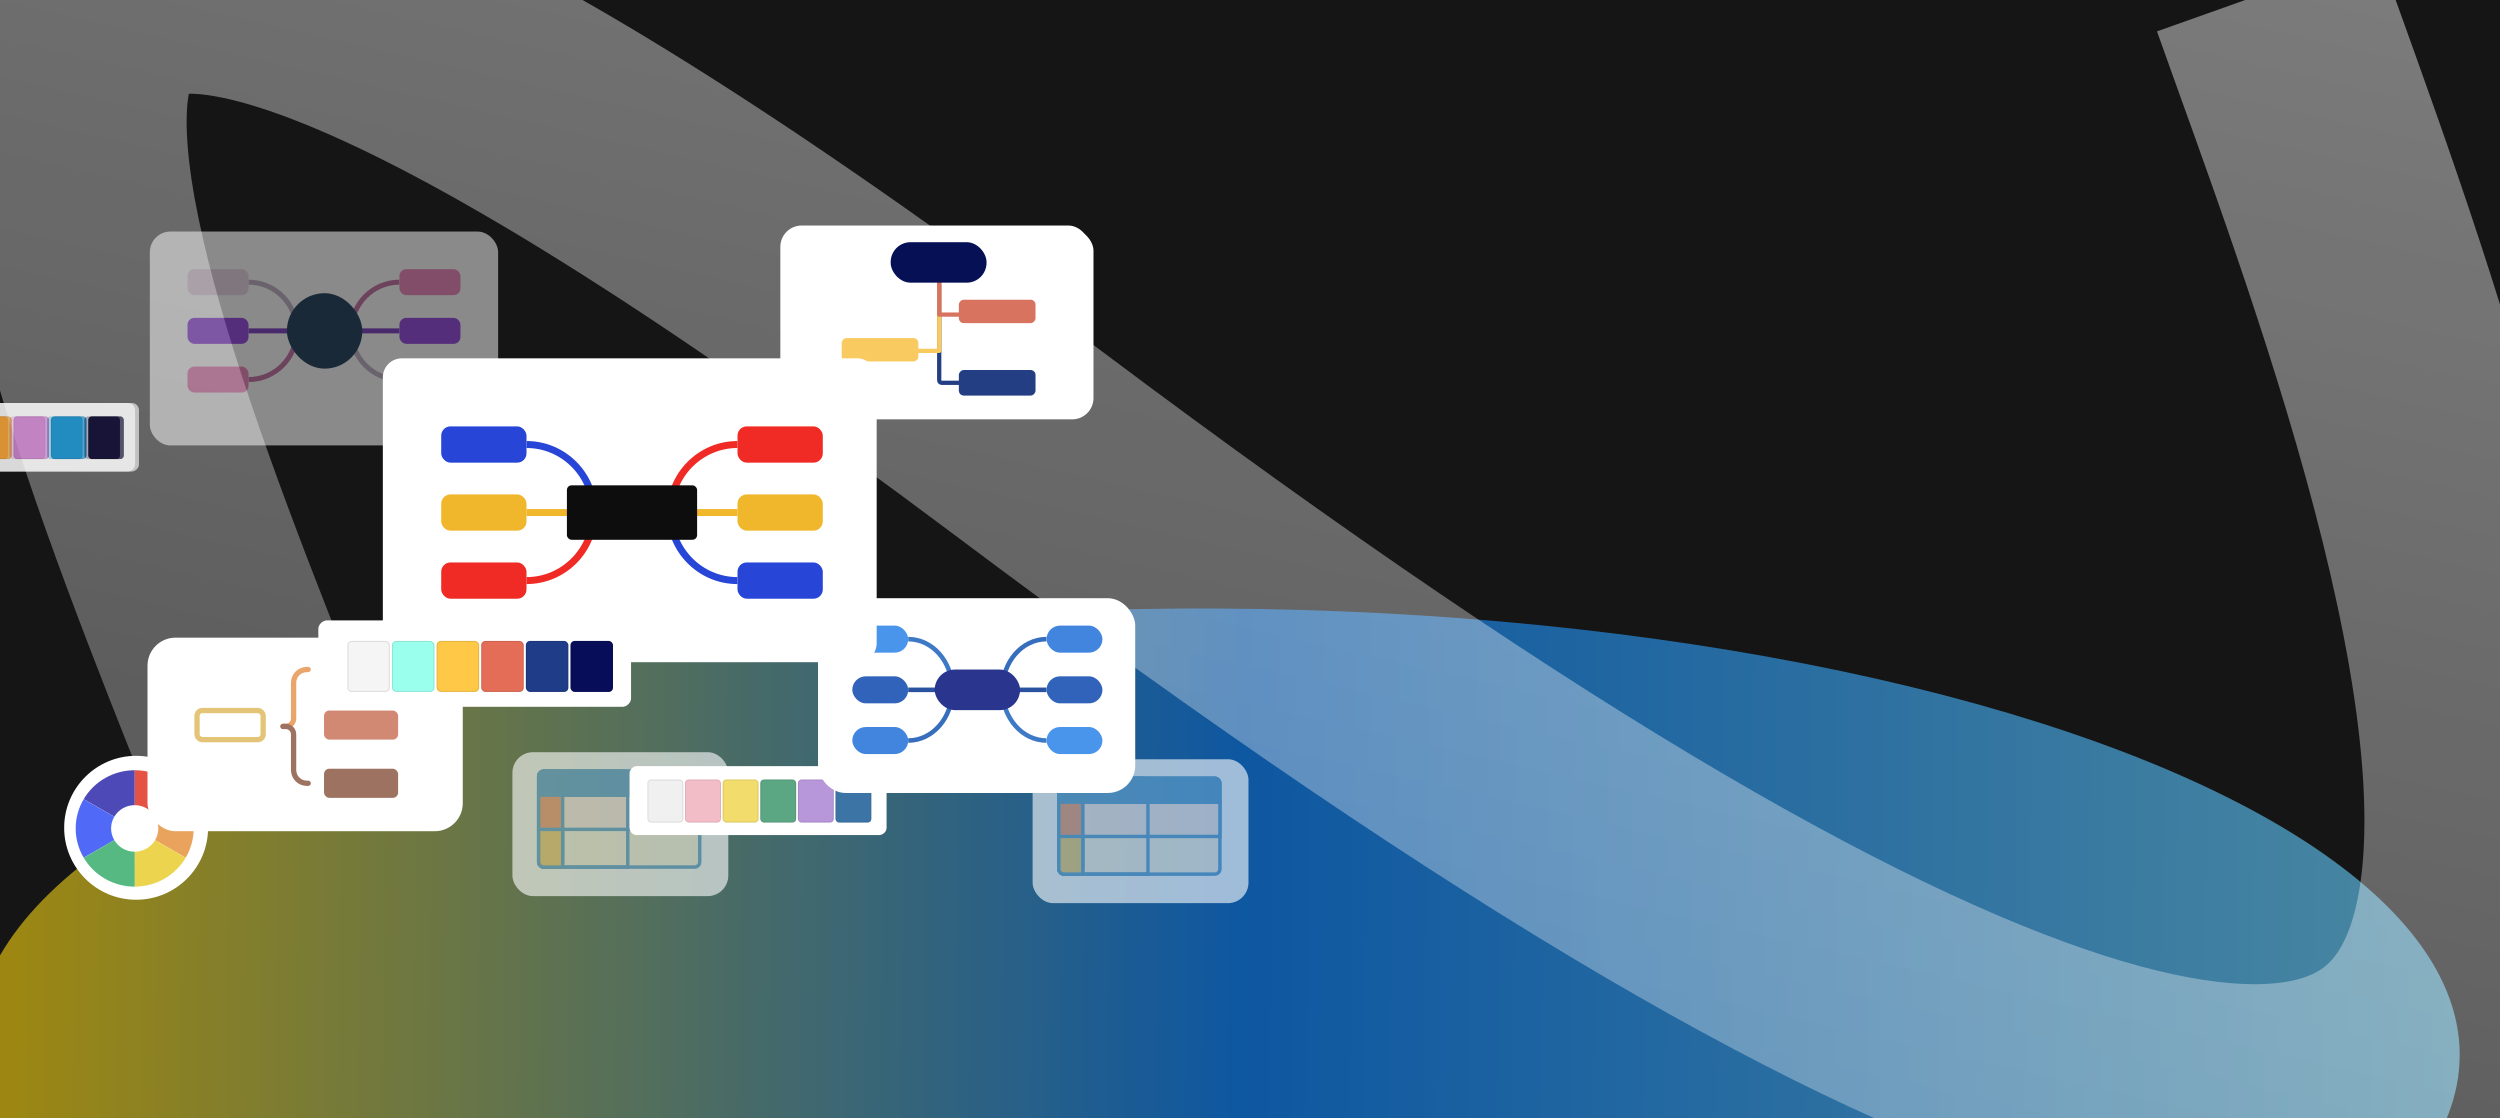 <svg width="644" height="288" viewBox="0 0 644 288" fill="none" xmlns="http://www.w3.org/2000/svg">
<g clip-path="url(#clip0_271_18914)">
<rect width="644" height="288" fill="#151515"/>
<g opacity="0.6" filter="url(#filter0_f_271_18914)">
<ellipse cx="313.621" cy="270.181" rx="320" ry="113.417" transform="rotate(0.316 313.621 270.181)" fill="url(#paint0_linear_271_18914)"/>
</g>
<g style="mix-blend-mode:overlay" filter="url(#filter1_f_271_18914)">
<path d="M67.847 197.754C7.187 46.506 -58.879 -128.814 265.365 114.521C778.846 499.873 629.125 124.425 584.195 -2.064" stroke="url(#paint1_linear_271_18914)" stroke-width="60.611" stroke-linejoin="round"/>
</g>
<g filter="url(#filter2_dd_271_18914)">
<rect x="201.015" y="57" width="79.682" height="48.928" rx="5.488" fill="white"/>
</g>
<path d="M240.957 72.365V96.969C240.957 97.322 241.243 97.608 241.596 97.608H245.896" stroke="#233E83" stroke-width="1.098" stroke-linecap="round" stroke-linejoin="round"/>
<path d="M235.469 89.376H240.957V71.268" stroke="#F8CA60" stroke-width="1.098" stroke-linecap="round" stroke-linejoin="round"/>
<path d="M246.444 80.048H240.957V69.621" stroke="#D7735E" stroke-width="1.098" stroke-linecap="round" stroke-linejoin="round"/>
<rect width="19.755" height="6.585" rx="1.277" transform="matrix(-1 0 0 1 265.768 94.315)" fill="#233E83"/>
<rect width="19.755" height="6.036" rx="1.277" transform="matrix(-1 0 0 1 265.768 76.206)" fill="#D7735E"/>
<rect width="19.755" height="6.036" rx="1.277" transform="matrix(-1 0 0 1 235.586 86.084)" fill="#F8CA60"/>
<rect x="228.452" y="61.39" width="24.694" height="10.426" rx="5.11" fill="#061155"/>
<g filter="url(#filter3_dd_271_18914)">
<rect x="202" y="58" width="79.682" height="48.928" rx="5.488" fill="white"/>
</g>
<path d="M241.942 73.365V97.969C241.942 98.322 242.228 98.608 242.581 98.608H246.881" stroke="#233E83" stroke-width="1.098" stroke-linecap="round" stroke-linejoin="round"/>
<path d="M236.455 90.376H241.942V72.268" stroke="#F8CA60" stroke-width="1.098" stroke-linecap="round" stroke-linejoin="round"/>
<path d="M247.43 81.048H241.942V70.621" stroke="#D7735E" stroke-width="1.098" stroke-linecap="round" stroke-linejoin="round"/>
<rect width="19.755" height="6.585" rx="1.277" transform="matrix(-1 0 0 1 266.753 95.315)" fill="#233E83"/>
<rect width="19.755" height="6.036" rx="1.277" transform="matrix(-1 0 0 1 266.753 77.206)" fill="#D7735E"/>
<rect width="19.755" height="6.036" rx="1.277" transform="matrix(-1 0 0 1 236.572 87.084)" fill="#F8CA60"/>
<rect x="229.438" y="62.39" width="24.694" height="10.426" rx="5.11" fill="#061155"/>
<g opacity="0.6">
<g filter="url(#filter4_dd_271_18914)">
<rect x="266" y="193.815" width="55.61" height="37.073" rx="5.296" fill="white"/>
</g>
<rect x="272.762" y="200.46" width="41.487" height="24.715" rx="1.324" fill="#FCF5E4" stroke="#66A5D1" stroke-width="0.883"/>
<path d="M272.762 215.466H314.248V206.639H272.762V215.466Z" fill="#FCEBE4" stroke="#66A5D1" stroke-width="0.883"/>
<path d="M272.762 201.784C272.762 201.052 273.354 200.46 274.086 200.46H294.388C295.119 200.46 295.712 201.052 295.712 201.784V225.175H274.086C273.354 225.175 272.762 224.582 272.762 223.851V201.784Z" stroke="#66A5D1" stroke-width="0.883"/>
<rect x="272.762" y="200.46" width="6.179" height="24.715" rx="1.324" fill="#F3A07A" stroke="#66A5D1" stroke-width="0.883"/>
<path d="M272.762 215.466H278.941V225.175H274.086C273.354 225.175 272.762 224.582 272.762 223.851V215.466Z" fill="#F0CD7B" stroke="#66A5D1" stroke-width="0.883"/>
<path d="M272.762 201.784C272.762 201.052 273.354 200.46 274.086 200.46H312.924C313.656 200.46 314.248 201.052 314.248 201.784V206.638H272.762V201.784Z" fill="#66A5D1" stroke="#66A5D1" stroke-width="0.883"/>
</g>
<g opacity="0.6">
<g filter="url(#filter5_dd_271_18914)">
<rect x="132" y="192" width="55.61" height="37.073" rx="5.296" fill="white"/>
</g>
<rect x="138.762" y="198.644" width="41.487" height="24.715" rx="1.324" fill="#FCF5E4" stroke="#66A5D1" stroke-width="0.883"/>
<path d="M138.762 213.65H180.248V204.823H138.762V213.65Z" fill="#FCEBE4" stroke="#66A5D1" stroke-width="0.883"/>
<path d="M138.762 199.968C138.762 199.237 139.354 198.644 140.086 198.644H160.388C161.119 198.644 161.712 199.237 161.712 199.968V223.36H140.086C139.354 223.36 138.762 222.767 138.762 222.036V199.968Z" stroke="#66A5D1" stroke-width="0.883"/>
<rect x="138.762" y="198.644" width="6.179" height="24.715" rx="1.324" fill="#F3A07A" stroke="#66A5D1" stroke-width="0.883"/>
<path d="M138.762 213.65H144.941V223.36H140.086C139.354 223.36 138.762 222.767 138.762 222.036V213.65Z" fill="#F0CD7B" stroke="#66A5D1" stroke-width="0.883"/>
<path d="M138.762 199.968C138.762 199.237 139.354 198.644 140.086 198.644H178.924C179.656 198.644 180.248 199.237 180.248 199.968V204.823H138.762V199.968Z" fill="#66A5D1" stroke="#66A5D1" stroke-width="0.883"/>
</g>
<circle cx="35.067" cy="213.237" r="18.537" fill="white"/>
<path d="M34.697 198.408C37.355 198.408 39.967 199.096 42.272 200.403C44.577 201.71 46.494 203.591 47.832 205.857L39.951 210.385C39.416 209.478 38.649 208.726 37.727 208.203C36.805 207.681 35.76 207.405 34.697 207.405L34.697 198.408Z" fill="#E55244"/>
<path d="M34.697 198.408C32.038 198.408 29.426 199.096 27.121 200.403C24.817 201.71 22.9 203.591 21.562 205.857L29.443 210.385C29.978 209.478 30.745 208.726 31.667 208.203C32.589 207.681 33.633 207.405 34.697 207.405L34.697 198.408Z" fill="#4D49B7"/>
<path d="M47.84 205.87C49.188 208.16 49.898 210.761 49.897 213.41C49.896 216.058 49.184 218.658 47.833 220.947L39.951 216.421C40.492 215.506 40.776 214.465 40.777 213.406C40.777 212.347 40.493 211.306 39.954 210.39L47.84 205.87Z" fill="#E9A35D"/>
<path d="M21.554 205.87C20.205 208.16 19.495 210.761 19.497 213.41C19.498 216.058 20.21 218.658 21.56 220.947L29.442 216.421C28.902 215.506 28.617 214.465 28.617 213.406C28.616 212.347 28.9 211.306 29.439 210.39L21.554 205.87Z" fill="#5069F6"/>
<path d="M47.827 220.958C46.487 223.224 44.569 225.103 42.264 226.409C39.958 227.715 37.346 228.401 34.687 228.399L34.693 219.402C35.756 219.402 36.801 219.128 37.724 218.606C38.646 218.083 39.413 217.332 39.949 216.425L47.827 220.958Z" fill="#EDD44E"/>
<path d="M21.567 220.958C22.906 223.224 24.824 225.103 27.13 226.409C29.435 227.715 32.048 228.401 34.706 228.399L34.7 219.402C33.637 219.402 32.592 219.128 31.67 218.606C30.748 218.083 29.98 217.332 29.445 216.425L21.567 220.958Z" fill="#55B981"/>
<rect x="162.176" y="215.111" width="17.762" height="66.202" rx="1.845" transform="rotate(-90 162.176 215.111)" fill="white"/>
<g filter="url(#filter6_d_271_18914)">
<rect x="176.478" y="200.809" width="9.227" height="11.072" rx="0.923" fill="#F3BDC7"/>
<rect x="176.593" y="200.924" width="8.996" height="10.841" rx="0.807" stroke="black" stroke-opacity="0.1" stroke-width="0.231"/>
<rect x="205.542" y="200.809" width="9.227" height="11.072" rx="0.923" fill="#B796D9"/>
<rect x="205.657" y="200.924" width="8.996" height="10.841" rx="0.807" stroke="black" stroke-opacity="0.1" stroke-width="0.231"/>
<rect x="215.23" y="200.809" width="9.227" height="11.072" rx="0.923" fill="#3C74A6"/>
<rect x="215.345" y="200.924" width="8.996" height="10.841" rx="0.807" stroke="black" stroke-opacity="0.1" stroke-width="0.231"/>
<rect x="195.854" y="200.809" width="9.227" height="11.072" rx="0.923" fill="#5BA683"/>
<rect x="195.969" y="200.924" width="8.996" height="10.841" rx="0.807" stroke="black" stroke-opacity="0.1" stroke-width="0.231"/>
<rect x="186.166" y="200.809" width="9.227" height="11.072" rx="0.923" fill="#F2DC6B"/>
<rect x="186.281" y="200.924" width="8.996" height="10.841" rx="0.807" stroke="black" stroke-opacity="0.1" stroke-width="0.231"/>
<rect x="166.789" y="200.809" width="9.227" height="11.072" rx="0.923" fill="#F0F0F0"/>
<rect x="166.905" y="200.924" width="8.996" height="10.841" rx="0.807" stroke="black" stroke-opacity="0.1" stroke-width="0.231"/>
</g>
<g filter="url(#filter7_dd_271_18914)">
<rect x="210.724" y="152.331" width="81.71" height="50.173" rx="7.062" fill="white"/>
</g>
<path d="M233.955 177.703H251.77" stroke="#29529F" stroke-width="1.178"/>
<path d="M269.585 177.703H251.77" stroke="#29529F" stroke-width="1.178"/>
<path d="M269.584 190.764C263.304 190.764 258.213 184.917 258.213 177.703" stroke="#3E79C6" stroke-width="1.178"/>
<path d="M258.213 177.703C258.213 170.489 263.304 164.641 269.584 164.641" stroke="#376DBD" stroke-width="1.178"/>
<path d="M233.955 190.764C240.235 190.764 245.326 184.917 245.326 177.703" stroke="#376DBD" stroke-width="1.178"/>
<path d="M245.326 177.703C245.326 170.489 240.235 164.641 233.955 164.641" stroke="#3E79C6" stroke-width="1.178"/>
<rect x="240.778" y="172.478" width="21.984" height="10.449" rx="5.225" fill="#2A358E"/>
<rect x="269.585" y="161.158" width="14.404" height="6.966" rx="3.483" fill="#4285DF"/>
<rect x="219.551" y="161.158" width="14.404" height="6.966" rx="3.483" fill="#4A95EC"/>
<rect x="269.585" y="174.22" width="14.404" height="6.966" rx="3.483" fill="#3063B9"/>
<rect x="219.551" y="174.22" width="14.404" height="6.966" rx="3.483" fill="#3063B9"/>
<rect x="269.585" y="187.281" width="14.404" height="6.966" rx="3.483" fill="#4A95EC"/>
<rect x="219.551" y="187.281" width="14.404" height="6.966" rx="3.483" fill="#4285DF"/>
<g opacity="0.5">
<g filter="url(#filter8_dd_271_18914)">
<rect x="38.598" y="57.883" width="89.721" height="55.092" rx="5.296" fill="white"/>
</g>
<path d="M64.022 85.232H83.458" stroke="#7C3EC2" stroke-width="1.285"/>
<path d="M102.894 85.232H83.458" stroke="#7C3EC2" stroke-width="1.285"/>
<path d="M102.893 97.775C96.042 97.775 90.487 92.159 90.487 85.232" stroke="#BFB0C3" stroke-width="1.285"/>
<path d="M90.487 85.231C90.487 78.303 96.042 72.687 102.893 72.687" stroke="#C46FA5" stroke-width="1.285"/>
<path d="M64.022 97.775C70.874 97.775 76.428 92.159 76.428 85.232" stroke="#C46FA5" stroke-width="1.285"/>
<path d="M76.428 85.231C76.428 78.303 70.874 72.687 64.022 72.687" stroke="#BFB0C3" stroke-width="1.285"/>
<rect x="73.906" y="75.526" width="19.419" height="19.434" rx="9.71" fill="#1F3E5A"/>
<rect x="102.894" y="69.342" width="15.714" height="6.69" rx="1.765" fill="#F085BE"/>
<rect x="48.308" y="69.342" width="15.714" height="6.69" rx="1.765" fill="#EBD8E5"/>
<rect x="102.894" y="81.886" width="15.714" height="6.69" rx="1.765" fill="#9648E2"/>
<rect x="48.308" y="81.886" width="15.714" height="6.69" rx="1.765" fill="#9648E2"/>
<rect x="102.894" y="94.43" width="15.714" height="6.69" rx="1.765" fill="#EBD8E5"/>
<rect x="48.308" y="94.43" width="15.714" height="6.69" rx="1.765" fill="#F085BE"/>
</g>
<g filter="url(#filter9_dd_271_18914)">
<rect x="38" y="162.815" width="81.208" height="49.865" rx="7.216" fill="white"/>
</g>
<rect x="50.755" y="183.031" width="17.038" height="7.497" rx="1.363" stroke="#E4C477" stroke-width="1.363"/>
<rect x="83.47" y="168.719" width="19.083" height="7.497" rx="1.363" fill="#EAA56C"/>
<rect x="83.47" y="183.031" width="19.083" height="7.497" rx="1.363" fill="#D18974"/>
<rect x="83.47" y="198.026" width="19.083" height="7.497" rx="1.363" fill="#9D7261"/>
<path d="M79.381 172.468H79.04C77.158 172.468 75.632 173.993 75.632 175.875V185.076C75.632 186.205 74.717 187.121 73.588 187.121H72.906" stroke="#EAA56C" stroke-width="1.363" stroke-linecap="round" stroke-linejoin="round"/>
<path d="M79.381 201.774L79.04 201.774C77.158 201.774 75.632 200.248 75.632 198.366L75.632 189.166C75.632 188.036 74.717 187.121 73.588 187.121L72.906 187.121" stroke="#9D7261" stroke-width="1.363" stroke-linecap="round" stroke-linejoin="round"/>
<rect x="98.622" y="92.308" width="127.208" height="78.282" rx="4.888" fill="white"/>
<path d="M135.627 132.033H162.803" stroke="#F1B72C" stroke-width="1.797"/>
<path d="M189.981 132.033H162.805" stroke="#F1B72C" stroke-width="1.797"/>
<path d="M189.979 149.559C180.399 149.559 172.632 141.713 172.632 132.033" stroke="#2745D6" stroke-width="1.797"/>
<path d="M172.632 132.033C172.632 122.354 180.399 114.508 189.979 114.508" stroke="#F02B25" stroke-width="1.797"/>
<path d="M135.628 149.559C145.209 149.559 152.975 141.713 152.975 132.033" stroke="#F02B25" stroke-width="1.797"/>
<path d="M152.975 132.033C152.975 122.354 145.209 114.508 135.628 114.508" stroke="#2745D6" stroke-width="1.797"/>
<rect x="146.036" y="125.023" width="33.537" height="14.021" rx="1.198" fill="#0D0D0D"/>
<rect x="189.98" y="109.834" width="21.972" height="9.347" rx="2.396" fill="#F02B25"/>
<rect x="113.655" y="109.834" width="21.972" height="9.347" rx="2.396" fill="#2745D6"/>
<rect x="189.98" y="127.36" width="21.972" height="9.347" rx="2.396" fill="#F1B72C"/>
<rect x="113.655" y="127.36" width="21.972" height="9.347" rx="2.396" fill="#F1B72C"/>
<rect x="189.98" y="144.885" width="21.972" height="9.347" rx="2.396" fill="#2745D6"/>
<rect x="113.655" y="144.885" width="21.972" height="9.347" rx="2.396" fill="#F02B25"/>
<g opacity="0.6">
<rect x="-31" y="121.469" width="17.654" height="65.801" rx="1.834" transform="rotate(-90 -31 121.469)" fill="white"/>
<g filter="url(#filter10_d_271_18914)">
<path d="M12.103 108.171C12.103 107.665 12.514 107.254 13.02 107.254H20.357C20.864 107.254 21.274 107.665 21.274 108.171V117.342C21.274 117.849 20.864 118.259 20.357 118.259H13.02C12.514 118.259 12.103 117.849 12.103 117.342V108.171Z" fill="#1692D2"/>
<path d="M12.218 108.171C12.218 107.728 12.577 107.369 13.02 107.369H20.357C20.8 107.369 21.16 107.728 21.16 108.171V117.342C21.16 117.785 20.8 118.145 20.357 118.145H13.02C12.577 118.145 12.218 117.785 12.218 117.342V108.171Z" stroke="black" stroke-opacity="0.1" stroke-width="0.229"/>
<rect x="21.733" y="107.254" width="9.171" height="11.005" rx="0.917" fill="#0A052E"/>
<rect x="21.847" y="107.369" width="8.942" height="10.776" rx="0.802" stroke="black" stroke-opacity="0.1" stroke-width="0.229"/>
<rect x="2.474" y="107.254" width="9.171" height="11.005" rx="0.917" fill="#D389D5"/>
<rect x="2.588" y="107.369" width="8.942" height="10.776" rx="0.802" stroke="black" stroke-opacity="0.1" stroke-width="0.229"/>
<rect x="-7.156" y="107.254" width="9.171" height="11.005" rx="0.917" fill="#FFAA39"/>
<rect x="-7.041" y="107.369" width="8.942" height="10.776" rx="0.802" stroke="black" stroke-opacity="0.1" stroke-width="0.229"/>
</g>
</g>
<g opacity="0.6">
<rect x="-30" y="121.469" width="17.654" height="65.801" rx="1.834" transform="rotate(-90 -30 121.469)" fill="white"/>
<g filter="url(#filter11_d_271_18914)">
<path d="M13.103 108.171C13.103 107.665 13.514 107.254 14.02 107.254H21.357C21.864 107.254 22.274 107.665 22.274 108.171V117.342C22.274 117.849 21.864 118.259 21.357 118.259H14.02C13.514 118.259 13.103 117.849 13.103 117.342V108.171Z" fill="#1692D2"/>
<path d="M13.218 108.171C13.218 107.728 13.577 107.369 14.02 107.369H21.357C21.8 107.369 22.16 107.728 22.16 108.171V117.342C22.16 117.785 21.8 118.145 21.357 118.145H14.02C13.577 118.145 13.218 117.785 13.218 117.342V108.171Z" stroke="black" stroke-opacity="0.1" stroke-width="0.229"/>
<rect x="22.733" y="107.254" width="9.171" height="11.005" rx="0.917" fill="#0A052E"/>
<rect x="22.847" y="107.369" width="8.942" height="10.776" rx="0.802" stroke="black" stroke-opacity="0.1" stroke-width="0.229"/>
<rect x="3.474" y="107.254" width="9.171" height="11.005" rx="0.917" fill="#D389D5"/>
<rect x="3.588" y="107.369" width="8.942" height="10.776" rx="0.802" stroke="black" stroke-opacity="0.1" stroke-width="0.229"/>
<rect x="-6.156" y="107.254" width="9.171" height="11.005" rx="0.917" fill="#FFAA39"/>
<rect x="-6.041" y="107.369" width="8.942" height="10.776" rx="0.802" stroke="black" stroke-opacity="0.1" stroke-width="0.229"/>
</g>
</g>
<rect x="82" y="180.892" width="21.077" height="78.56" rx="2.19" transform="rotate(-90 82 180.892)" fill="white"/>
<g filter="url(#filter12_d_271_18914)">
<rect x="98.971" y="163.921" width="10.949" height="13.139" rx="1.095" fill="#9BFFED"/>
<rect x="99.108" y="164.058" width="10.675" height="12.865" rx="0.958" stroke="black" stroke-opacity="0.1" stroke-width="0.274"/>
<rect x="133.461" y="163.921" width="10.949" height="13.139" rx="1.095" fill="#1F3C88"/>
<rect x="133.598" y="164.058" width="10.675" height="12.865" rx="0.958" stroke="black" stroke-opacity="0.1" stroke-width="0.274"/>
<rect x="144.958" y="163.921" width="10.949" height="13.139" rx="1.095" fill="#070D59"/>
<rect x="145.094" y="164.058" width="10.675" height="12.865" rx="0.958" stroke="black" stroke-opacity="0.1" stroke-width="0.274"/>
<rect x="121.964" y="163.921" width="10.949" height="13.139" rx="1.095" fill="#E46D57"/>
<rect x="122.101" y="164.058" width="10.675" height="12.865" rx="0.958" stroke="black" stroke-opacity="0.1" stroke-width="0.274"/>
<rect x="110.468" y="163.921" width="10.949" height="13.139" rx="1.095" fill="#FFC947"/>
<rect x="110.605" y="164.058" width="10.675" height="12.865" rx="0.958" stroke="black" stroke-opacity="0.1" stroke-width="0.274"/>
<rect x="87.475" y="163.921" width="10.949" height="13.139" rx="1.095" fill="#F6F5F5"/>
<rect x="87.612" y="164.058" width="10.675" height="12.865" rx="0.958" stroke="black" stroke-opacity="0.1" stroke-width="0.274"/>
</g>
<rect x="84" y="182.077" width="21.077" height="78.56" rx="2.19" transform="rotate(-90 84 182.077)" fill="white"/>
<g filter="url(#filter13_d_271_18914)">
<rect x="100.971" y="165.106" width="10.949" height="13.139" rx="1.095" fill="#9BFFED"/>
<rect x="101.108" y="165.243" width="10.675" height="12.865" rx="0.958" stroke="black" stroke-opacity="0.1" stroke-width="0.274"/>
<rect x="135.461" y="165.106" width="10.949" height="13.139" rx="1.095" fill="#1F3C88"/>
<rect x="135.598" y="165.243" width="10.675" height="12.865" rx="0.958" stroke="black" stroke-opacity="0.1" stroke-width="0.274"/>
<rect x="146.958" y="165.106" width="10.949" height="13.139" rx="1.095" fill="#070D59"/>
<rect x="147.094" y="165.243" width="10.675" height="12.865" rx="0.958" stroke="black" stroke-opacity="0.1" stroke-width="0.274"/>
<rect x="123.964" y="165.106" width="10.949" height="13.139" rx="1.095" fill="#E46D57"/>
<rect x="124.101" y="165.243" width="10.675" height="12.865" rx="0.958" stroke="black" stroke-opacity="0.1" stroke-width="0.274"/>
<rect x="112.468" y="165.106" width="10.949" height="13.139" rx="1.095" fill="#FFC947"/>
<rect x="112.605" y="165.243" width="10.675" height="12.865" rx="0.958" stroke="black" stroke-opacity="0.1" stroke-width="0.274"/>
<rect x="89.475" y="165.106" width="10.949" height="13.139" rx="1.095" fill="#F6F5F5"/>
<rect x="89.612" y="165.243" width="10.675" height="12.865" rx="0.958" stroke="black" stroke-opacity="0.1" stroke-width="0.274"/>
</g>
</g>
<defs>
<filter id="filter0_f_271_18914" x="-142.833" y="20.293" width="912.908" height="499.776" filterUnits="userSpaceOnUse" color-interpolation-filters="sRGB">
<feFlood flood-opacity="0" result="BackgroundImageFix"/>
<feBlend mode="normal" in="SourceGraphic" in2="BackgroundImageFix" result="shape"/>
<feGaussianBlur stdDeviation="68.229" result="effect1_foregroundBlur_271_18914"/>
</filter>
<filter id="filter1_f_271_18914" x="-52.535" y="-76.47" width="762.227" height="430.611" filterUnits="userSpaceOnUse" color-interpolation-filters="sRGB">
<feFlood flood-opacity="0" result="BackgroundImageFix"/>
<feBlend mode="normal" in="SourceGraphic" in2="BackgroundImageFix" result="shape"/>
<feGaussianBlur stdDeviation="20" result="effect1_foregroundBlur_271_18914"/>
</filter>
<filter id="filter2_dd_271_18914" x="192.235" y="49.317" width="97.243" height="66.488" filterUnits="userSpaceOnUse" color-interpolation-filters="sRGB">
<feFlood flood-opacity="0" result="BackgroundImageFix"/>
<feColorMatrix in="SourceAlpha" type="matrix" values="0 0 0 0 0 0 0 0 0 0 0 0 0 0 0 0 0 0 127 0" result="hardAlpha"/>
<feOffset dy="1.098"/>
<feGaussianBlur stdDeviation="4.39"/>
<feComposite in2="hardAlpha" operator="out"/>
<feColorMatrix type="matrix" values="0 0 0 0 0 0 0 0 0 0 0 0 0 0 0 0 0 0 0.08 0"/>
<feBlend mode="normal" in2="BackgroundImageFix" result="effect1_dropShadow_271_18914"/>
<feColorMatrix in="SourceAlpha" type="matrix" values="0 0 0 0 0 0 0 0 0 0 0 0 0 0 0 0 0 0 127 0" result="hardAlpha"/>
<feOffset/>
<feGaussianBlur stdDeviation="0.549"/>
<feComposite in2="hardAlpha" operator="out"/>
<feColorMatrix type="matrix" values="0 0 0 0 0 0 0 0 0 0 0 0 0 0 0 0 0 0 0.08 0"/>
<feBlend mode="normal" in2="effect1_dropShadow_271_18914" result="effect2_dropShadow_271_18914"/>
<feBlend mode="normal" in="SourceGraphic" in2="effect2_dropShadow_271_18914" result="shape"/>
</filter>
<filter id="filter3_dd_271_18914" x="193.22" y="50.317" width="97.243" height="66.488" filterUnits="userSpaceOnUse" color-interpolation-filters="sRGB">
<feFlood flood-opacity="0" result="BackgroundImageFix"/>
<feColorMatrix in="SourceAlpha" type="matrix" values="0 0 0 0 0 0 0 0 0 0 0 0 0 0 0 0 0 0 127 0" result="hardAlpha"/>
<feOffset dy="1.098"/>
<feGaussianBlur stdDeviation="4.39"/>
<feComposite in2="hardAlpha" operator="out"/>
<feColorMatrix type="matrix" values="0 0 0 0 0 0 0 0 0 0 0 0 0 0 0 0 0 0 0.08 0"/>
<feBlend mode="normal" in2="BackgroundImageFix" result="effect1_dropShadow_271_18914"/>
<feColorMatrix in="SourceAlpha" type="matrix" values="0 0 0 0 0 0 0 0 0 0 0 0 0 0 0 0 0 0 127 0" result="hardAlpha"/>
<feOffset/>
<feGaussianBlur stdDeviation="0.549"/>
<feComposite in2="hardAlpha" operator="out"/>
<feColorMatrix type="matrix" values="0 0 0 0 0 0 0 0 0 0 0 0 0 0 0 0 0 0 0.08 0"/>
<feBlend mode="normal" in2="effect1_dropShadow_271_18914" result="effect2_dropShadow_271_18914"/>
<feBlend mode="normal" in="SourceGraphic" in2="effect2_dropShadow_271_18914" result="shape"/>
</filter>
<filter id="filter4_dd_271_18914" x="251.877" y="181.457" width="83.856" height="65.32" filterUnits="userSpaceOnUse" color-interpolation-filters="sRGB">
<feFlood flood-opacity="0" result="BackgroundImageFix"/>
<feColorMatrix in="SourceAlpha" type="matrix" values="0 0 0 0 0 0 0 0 0 0 0 0 0 0 0 0 0 0 127 0" result="hardAlpha"/>
<feOffset dy="1.765"/>
<feGaussianBlur stdDeviation="7.062"/>
<feComposite in2="hardAlpha" operator="out"/>
<feColorMatrix type="matrix" values="0 0 0 0 0 0 0 0 0 0 0 0 0 0 0 0 0 0 0.08 0"/>
<feBlend mode="normal" in2="BackgroundImageFix" result="effect1_dropShadow_271_18914"/>
<feColorMatrix in="SourceAlpha" type="matrix" values="0 0 0 0 0 0 0 0 0 0 0 0 0 0 0 0 0 0 127 0" result="hardAlpha"/>
<feOffset/>
<feGaussianBlur stdDeviation="0.883"/>
<feComposite in2="hardAlpha" operator="out"/>
<feColorMatrix type="matrix" values="0 0 0 0 0 0 0 0 0 0 0 0 0 0 0 0 0 0 0.08 0"/>
<feBlend mode="normal" in2="effect1_dropShadow_271_18914" result="effect2_dropShadow_271_18914"/>
<feBlend mode="normal" in="SourceGraphic" in2="effect2_dropShadow_271_18914" result="shape"/>
</filter>
<filter id="filter5_dd_271_18914" x="117.877" y="179.642" width="83.856" height="65.32" filterUnits="userSpaceOnUse" color-interpolation-filters="sRGB">
<feFlood flood-opacity="0" result="BackgroundImageFix"/>
<feColorMatrix in="SourceAlpha" type="matrix" values="0 0 0 0 0 0 0 0 0 0 0 0 0 0 0 0 0 0 127 0" result="hardAlpha"/>
<feOffset dy="1.765"/>
<feGaussianBlur stdDeviation="7.062"/>
<feComposite in2="hardAlpha" operator="out"/>
<feColorMatrix type="matrix" values="0 0 0 0 0 0 0 0 0 0 0 0 0 0 0 0 0 0 0.08 0"/>
<feBlend mode="normal" in2="BackgroundImageFix" result="effect1_dropShadow_271_18914"/>
<feColorMatrix in="SourceAlpha" type="matrix" values="0 0 0 0 0 0 0 0 0 0 0 0 0 0 0 0 0 0 127 0" result="hardAlpha"/>
<feOffset/>
<feGaussianBlur stdDeviation="0.883"/>
<feComposite in2="hardAlpha" operator="out"/>
<feColorMatrix type="matrix" values="0 0 0 0 0 0 0 0 0 0 0 0 0 0 0 0 0 0 0.08 0"/>
<feBlend mode="normal" in2="effect1_dropShadow_271_18914" result="effect2_dropShadow_271_18914"/>
<feBlend mode="normal" in="SourceGraphic" in2="effect2_dropShadow_271_18914" result="shape"/>
</filter>
<filter id="filter6_d_271_18914" x="164.713" y="198.733" width="61.819" height="15.224" filterUnits="userSpaceOnUse" color-interpolation-filters="sRGB">
<feFlood flood-opacity="0" result="BackgroundImageFix"/>
<feColorMatrix in="SourceAlpha" type="matrix" values="0 0 0 0 0 0 0 0 0 0 0 0 0 0 0 0 0 0 127 0" result="hardAlpha"/>
<feOffset/>
<feGaussianBlur stdDeviation="1.038"/>
<feComposite in2="hardAlpha" operator="out"/>
<feColorMatrix type="matrix" values="0 0 0 0 0 0 0 0 0 0 0 0 0 0 0 0 0 0 0.1 0"/>
<feBlend mode="normal" in2="BackgroundImageFix" result="effect1_dropShadow_271_18914"/>
<feBlend mode="normal" in="SourceGraphic" in2="effect1_dropShadow_271_18914" result="shape"/>
</filter>
<filter id="filter7_dd_271_18914" x="196.601" y="139.974" width="109.956" height="78.419" filterUnits="userSpaceOnUse" color-interpolation-filters="sRGB">
<feFlood flood-opacity="0" result="BackgroundImageFix"/>
<feColorMatrix in="SourceAlpha" type="matrix" values="0 0 0 0 0 0 0 0 0 0 0 0 0 0 0 0 0 0 127 0" result="hardAlpha"/>
<feOffset dy="1.765"/>
<feGaussianBlur stdDeviation="7.062"/>
<feComposite in2="hardAlpha" operator="out"/>
<feColorMatrix type="matrix" values="0 0 0 0 0 0 0 0 0 0 0 0 0 0 0 0 0 0 0.08 0"/>
<feBlend mode="normal" in2="BackgroundImageFix" result="effect1_dropShadow_271_18914"/>
<feColorMatrix in="SourceAlpha" type="matrix" values="0 0 0 0 0 0 0 0 0 0 0 0 0 0 0 0 0 0 127 0" result="hardAlpha"/>
<feOffset/>
<feGaussianBlur stdDeviation="0.883"/>
<feComposite in2="hardAlpha" operator="out"/>
<feColorMatrix type="matrix" values="0 0 0 0 0 0 0 0 0 0 0 0 0 0 0 0 0 0 0.08 0"/>
<feBlend mode="normal" in2="effect1_dropShadow_271_18914" result="effect2_dropShadow_271_18914"/>
<feBlend mode="normal" in="SourceGraphic" in2="effect2_dropShadow_271_18914" result="shape"/>
</filter>
<filter id="filter8_dd_271_18914" x="24.475" y="45.525" width="117.967" height="83.338" filterUnits="userSpaceOnUse" color-interpolation-filters="sRGB">
<feFlood flood-opacity="0" result="BackgroundImageFix"/>
<feColorMatrix in="SourceAlpha" type="matrix" values="0 0 0 0 0 0 0 0 0 0 0 0 0 0 0 0 0 0 127 0" result="hardAlpha"/>
<feOffset dy="1.765"/>
<feGaussianBlur stdDeviation="7.062"/>
<feComposite in2="hardAlpha" operator="out"/>
<feColorMatrix type="matrix" values="0 0 0 0 0 0 0 0 0 0 0 0 0 0 0 0 0 0 0.08 0"/>
<feBlend mode="normal" in2="BackgroundImageFix" result="effect1_dropShadow_271_18914"/>
<feColorMatrix in="SourceAlpha" type="matrix" values="0 0 0 0 0 0 0 0 0 0 0 0 0 0 0 0 0 0 127 0" result="hardAlpha"/>
<feOffset/>
<feGaussianBlur stdDeviation="0.883"/>
<feComposite in2="hardAlpha" operator="out"/>
<feColorMatrix type="matrix" values="0 0 0 0 0 0 0 0 0 0 0 0 0 0 0 0 0 0 0.08 0"/>
<feBlend mode="normal" in2="effect1_dropShadow_271_18914" result="effect2_dropShadow_271_18914"/>
<feBlend mode="normal" in="SourceGraphic" in2="effect2_dropShadow_271_18914" result="shape"/>
</filter>
<filter id="filter9_dd_271_18914" x="26.454" y="152.712" width="104.3" height="72.957" filterUnits="userSpaceOnUse" color-interpolation-filters="sRGB">
<feFlood flood-opacity="0" result="BackgroundImageFix"/>
<feColorMatrix in="SourceAlpha" type="matrix" values="0 0 0 0 0 0 0 0 0 0 0 0 0 0 0 0 0 0 127 0" result="hardAlpha"/>
<feOffset dy="1.443"/>
<feGaussianBlur stdDeviation="5.773"/>
<feComposite in2="hardAlpha" operator="out"/>
<feColorMatrix type="matrix" values="0 0 0 0 0 0 0 0 0 0 0 0 0 0 0 0 0 0 0.08 0"/>
<feBlend mode="normal" in2="BackgroundImageFix" result="effect1_dropShadow_271_18914"/>
<feColorMatrix in="SourceAlpha" type="matrix" values="0 0 0 0 0 0 0 0 0 0 0 0 0 0 0 0 0 0 127 0" result="hardAlpha"/>
<feOffset/>
<feGaussianBlur stdDeviation="0.722"/>
<feComposite in2="hardAlpha" operator="out"/>
<feColorMatrix type="matrix" values="0 0 0 0 0 0 0 0 0 0 0 0 0 0 0 0 0 0 0.08 0"/>
<feBlend mode="normal" in2="effect1_dropShadow_271_18914" result="effect2_dropShadow_271_18914"/>
<feBlend mode="normal" in="SourceGraphic" in2="effect2_dropShadow_271_18914" result="shape"/>
</filter>
<filter id="filter10_d_271_18914" x="-28.478" y="105.191" width="61.445" height="15.132" filterUnits="userSpaceOnUse" color-interpolation-filters="sRGB">
<feFlood flood-opacity="0" result="BackgroundImageFix"/>
<feColorMatrix in="SourceAlpha" type="matrix" values="0 0 0 0 0 0 0 0 0 0 0 0 0 0 0 0 0 0 127 0" result="hardAlpha"/>
<feOffset/>
<feGaussianBlur stdDeviation="1.032"/>
<feComposite in2="hardAlpha" operator="out"/>
<feColorMatrix type="matrix" values="0 0 0 0 0 0 0 0 0 0 0 0 0 0 0 0 0 0 0.1 0"/>
<feBlend mode="normal" in2="BackgroundImageFix" result="effect1_dropShadow_271_18914"/>
<feBlend mode="normal" in="SourceGraphic" in2="effect1_dropShadow_271_18914" result="shape"/>
</filter>
<filter id="filter11_d_271_18914" x="-27.478" y="105.191" width="61.445" height="15.132" filterUnits="userSpaceOnUse" color-interpolation-filters="sRGB">
<feFlood flood-opacity="0" result="BackgroundImageFix"/>
<feColorMatrix in="SourceAlpha" type="matrix" values="0 0 0 0 0 0 0 0 0 0 0 0 0 0 0 0 0 0 127 0" result="hardAlpha"/>
<feOffset/>
<feGaussianBlur stdDeviation="1.032"/>
<feComposite in2="hardAlpha" operator="out"/>
<feColorMatrix type="matrix" values="0 0 0 0 0 0 0 0 0 0 0 0 0 0 0 0 0 0 0.1 0"/>
<feBlend mode="normal" in2="BackgroundImageFix" result="effect1_dropShadow_271_18914"/>
<feBlend mode="normal" in="SourceGraphic" in2="effect1_dropShadow_271_18914" result="shape"/>
</filter>
<filter id="filter12_d_271_18914" x="85.011" y="161.457" width="73.359" height="18.066" filterUnits="userSpaceOnUse" color-interpolation-filters="sRGB">
<feFlood flood-opacity="0" result="BackgroundImageFix"/>
<feColorMatrix in="SourceAlpha" type="matrix" values="0 0 0 0 0 0 0 0 0 0 0 0 0 0 0 0 0 0 127 0" result="hardAlpha"/>
<feOffset/>
<feGaussianBlur stdDeviation="1.232"/>
<feComposite in2="hardAlpha" operator="out"/>
<feColorMatrix type="matrix" values="0 0 0 0 0 0 0 0 0 0 0 0 0 0 0 0 0 0 0.1 0"/>
<feBlend mode="normal" in2="BackgroundImageFix" result="effect1_dropShadow_271_18914"/>
<feBlend mode="normal" in="SourceGraphic" in2="effect1_dropShadow_271_18914" result="shape"/>
</filter>
<filter id="filter13_d_271_18914" x="87.011" y="162.642" width="73.359" height="18.066" filterUnits="userSpaceOnUse" color-interpolation-filters="sRGB">
<feFlood flood-opacity="0" result="BackgroundImageFix"/>
<feColorMatrix in="SourceAlpha" type="matrix" values="0 0 0 0 0 0 0 0 0 0 0 0 0 0 0 0 0 0 127 0" result="hardAlpha"/>
<feOffset/>
<feGaussianBlur stdDeviation="1.232"/>
<feComposite in2="hardAlpha" operator="out"/>
<feColorMatrix type="matrix" values="0 0 0 0 0 0 0 0 0 0 0 0 0 0 0 0 0 0 0.1 0"/>
<feBlend mode="normal" in2="BackgroundImageFix" result="effect1_dropShadow_271_18914"/>
<feBlend mode="normal" in="SourceGraphic" in2="effect1_dropShadow_271_18914" result="shape"/>
</filter>
<linearGradient id="paint0_linear_271_18914" x1="-6.379" y1="177.187" x2="634.751" y2="180.75" gradientUnits="userSpaceOnUse">
<stop stop-color="#FFD60A"/>
<stop offset="0.509" stop-color="#0A84FF"/>
<stop offset="1" stop-color="#70D7FF"/>
</linearGradient>
<linearGradient id="paint1_linear_271_18914" x1="-253.947" y1="882.756" x2="288.829" y2="-1479.04" gradientUnits="userSpaceOnUse">
<stop stop-color="white" stop-opacity="0"/>
<stop offset="1" stop-color="white"/>
</linearGradient>
<clipPath id="clip0_271_18914">
<rect width="644" height="288" fill="white"/>
</clipPath>
</defs>
</svg>
